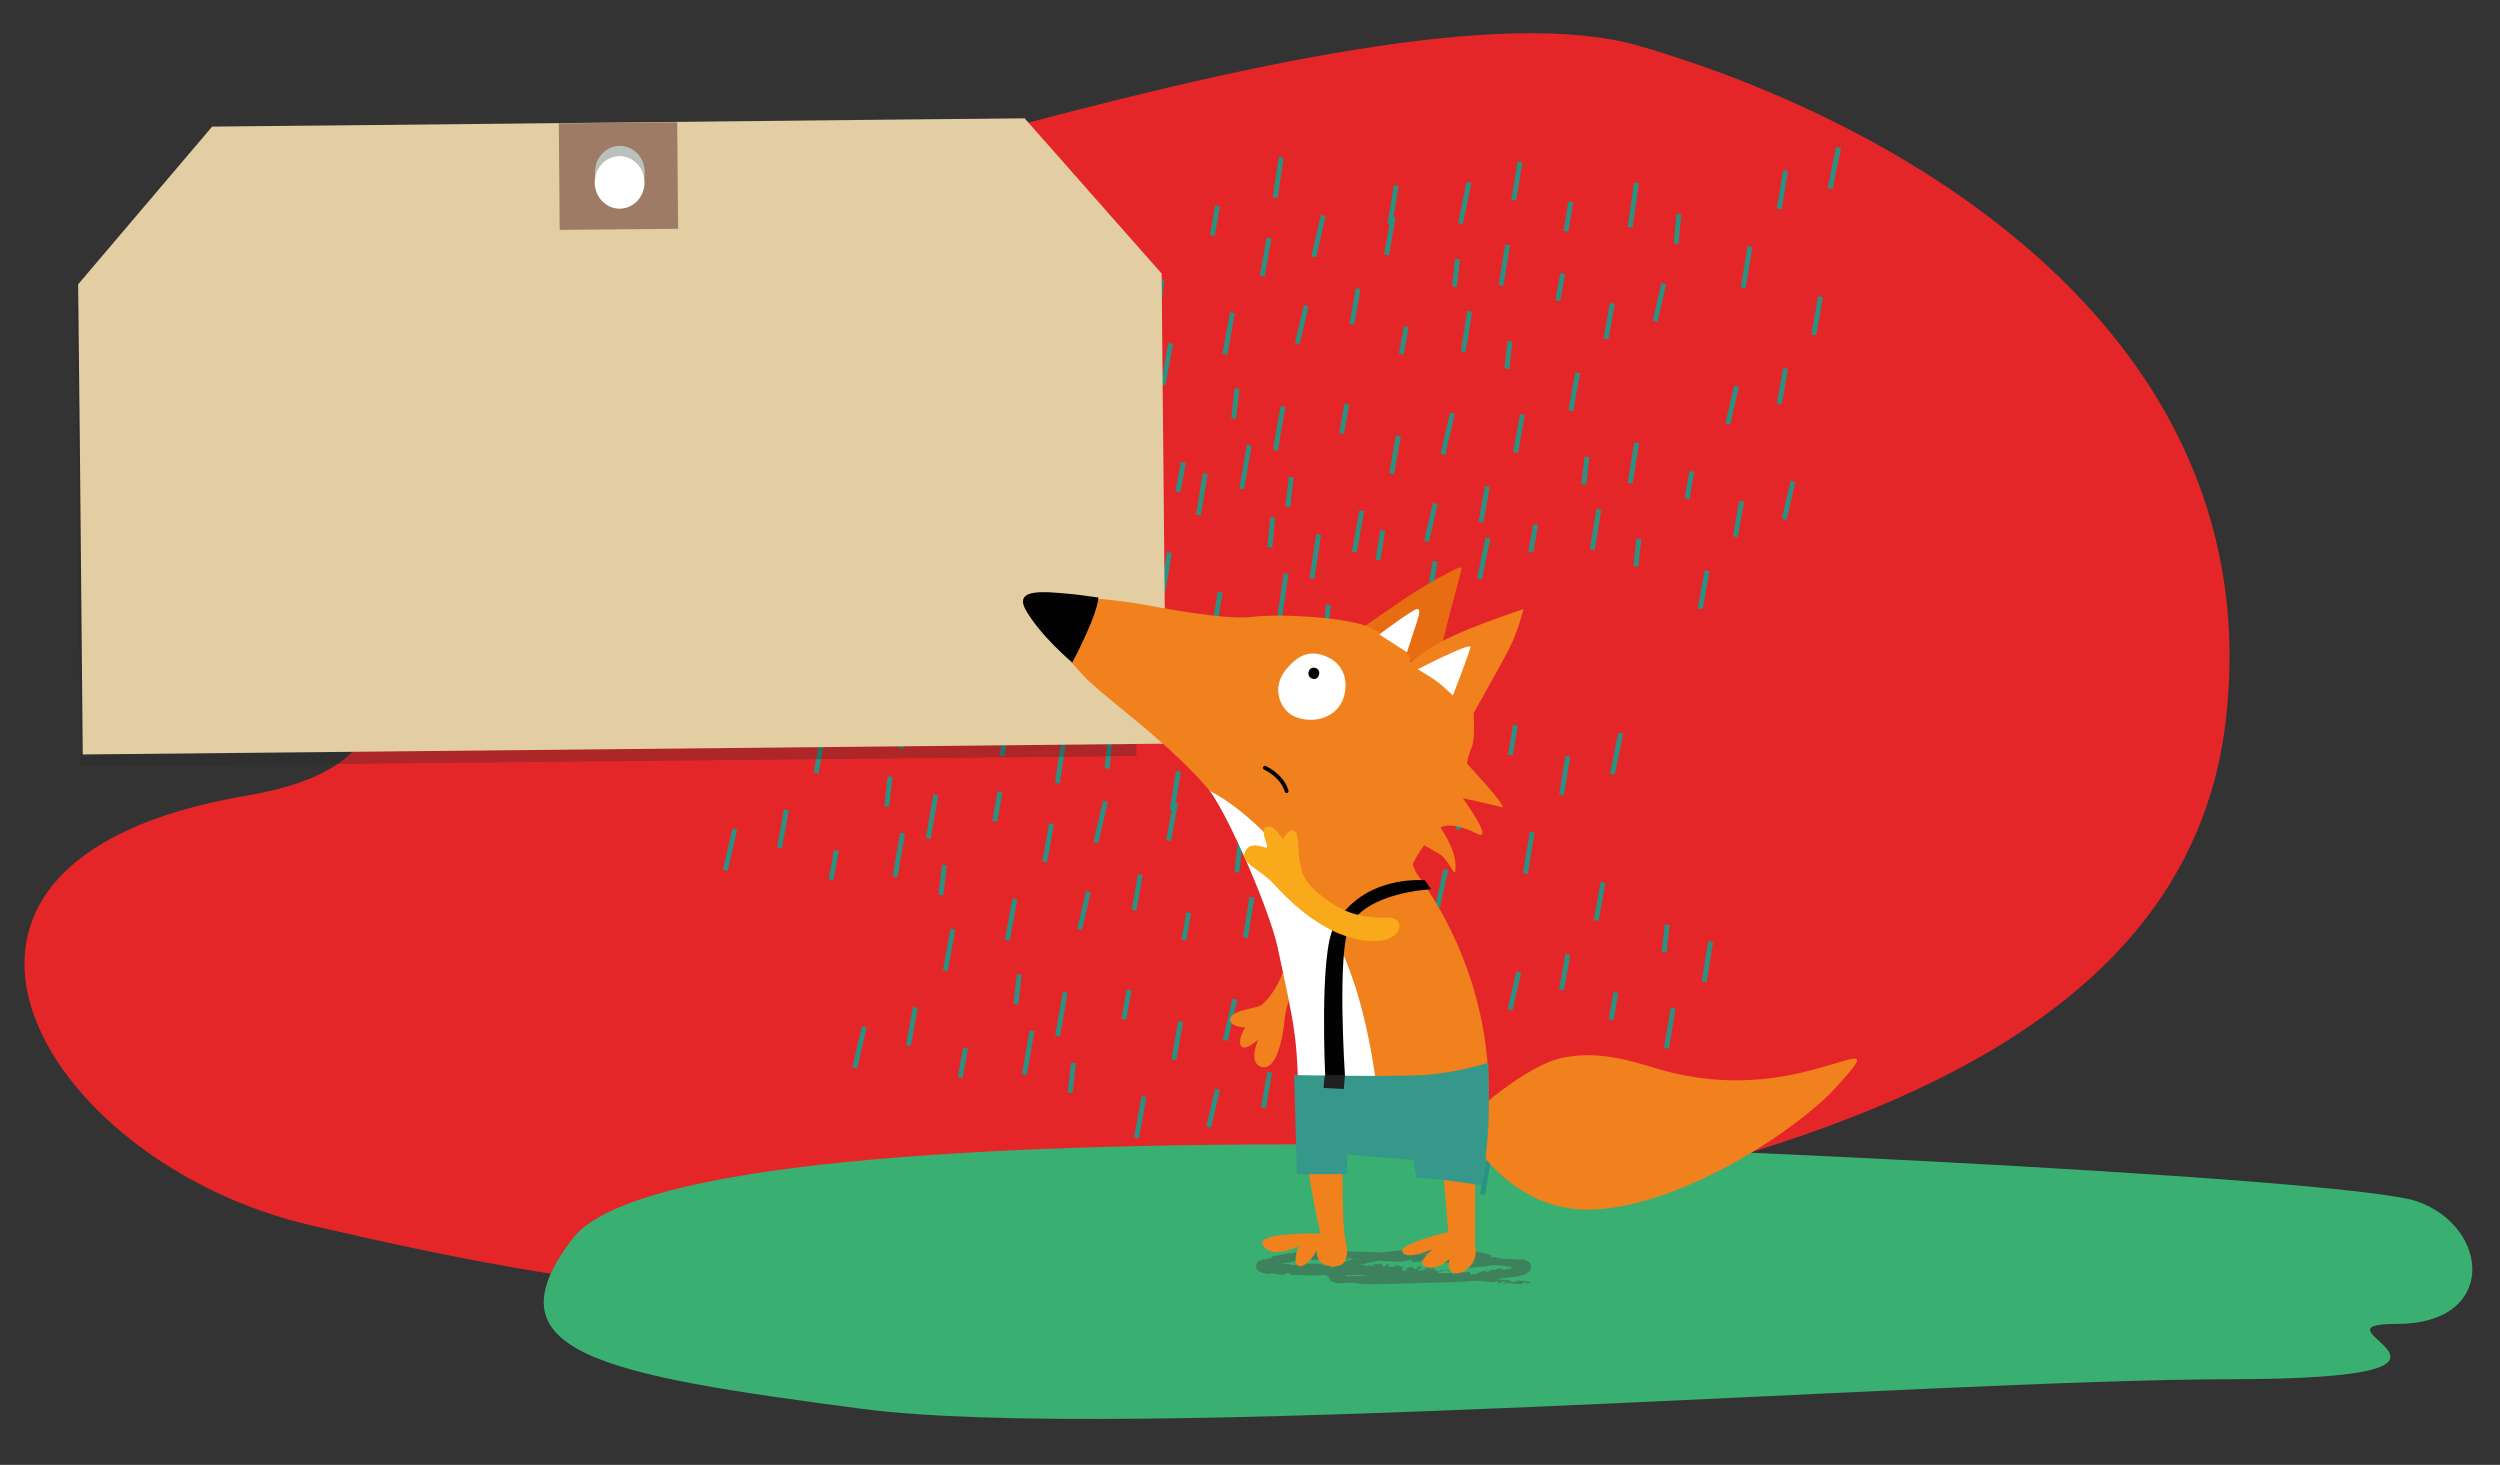 <?xml version="1.0" encoding="UTF-8" standalone="no"?>
<!-- Generator: Adobe Illustrator 26.5.0, SVG Export Plug-In . SVG Version: 6.00 Build 0)  -->

<svg
   version="1.1"
   id="Capa_1"
   x="0px"
   y="0px"
   viewBox="0 0 1024 600"
   style="enable-background:new 0 0 1024 600;"
   xml:space="preserve"
   sodipodi:docname="svgGlo2bg.svg"
   inkscape:version="1.2.1 (9c6d41e410, 2022-07-14)"
   xmlns:inkscape="http://www.inkscape.org/namespaces/inkscape"
   xmlns:sodipodi="http://sodipodi.sourceforge.net/DTD/sodipodi-0.dtd"
   xmlns="http://www.w3.org/2000/svg"
   xmlns:svg="http://www.w3.org/2000/svg"><rect x="0" y="0" width="1024" height="600" fill="#333333" stroke="none"/><defs
   id="defs391" /><sodipodi:namedview
   id="namedview389"
   pagecolor="#ffffff"
   bordercolor="#000000"
   borderopacity="0.25"
   inkscape:showpageshadow="2"
   inkscape:pageopacity="0.0"
   inkscape:pagecheckerboard="0"
   inkscape:deskcolor="#d1d1d1"
   showgrid="false"
   inkscape:zoom="1.5947266"
   inkscape:cx="511.68647"
   inkscape:cy="299.73791"
   inkscape:window-width="3840"
   inkscape:window-height="2066"
   inkscape:window-x="-11"
   inkscape:window-y="-11"
   inkscape:window-maximized="1"
   inkscape:current-layer="Capa_1" />
<style
   type="text/css"
   id="style2">
	.st0{fill:#E52629;}
	.st1{fill:#3AAF72;}
	.st2{fill:none;stroke:#2A9282;stroke-width:2;}
	.st3{fill:#282727;fill-opacity:0.3;}
	.st4{fill:#E2CEA2;}
	.st5{fill:#82594A;fill-opacity:0.7;}
	.st6{fill:#BAC1BB;}
	.st7{fill:#FFFFFF;}
	.st8{fill:#41403C;fill-opacity:0.4;}
	.st9{fill:#E86D12;}
	.st10{fill:#F0811C;}
	.st11{fill:#020203;}
	.st12{fill:#36988A;}
	.st13{fill:#202020;}
	.st14{fill:#F8AA1A;}
	.st15{fill:none;stroke:#020203;stroke-width:1.574;stroke-linecap:round;}
</style>
<g
   id="g8"
   transform="matrix(1,0,0,1.054,0,-15.923)">
	<path
   class="st0"
   d="M 911.7,295 C 929.9,146 781.9,63.3 671.2,32.9 c -110.8,-30.3 -430,89.7 -552,105.2 -122,15.4 138.6,161 -18.7,186.3 -157.4,25.4 -83.8,142.7 26.9,166.9 110.6,24.2 209.1,41.4 382.3,13.5 l 4,-0.6 C 686,476.4 893.5,443 911.7,295 Z"
   id="path4" />
	<path
   class="st1"
   d="m 234.6,496.4 c -36.1,44.5 12,52.9 118.4,66.2 106.4,13.3 437.7,-11.4 560.6,-11.5 122.9,-0.2 27.1,-21.5 68.3,-21.5 41.1,0 38.1,-37.6 8.2,-47.6 -29.9,-9.9 -370.2,-24.1 -392.5,-22.3 -22.5,1.5 -326.9,-8 -363,36.7 z"
   id="path6" />
</g>
<g
   id="g340"
   transform="matrix(1,0,0,1.054,0,-15.923)">
	<path
   class="st2"
   d="m 479,229.8 -2.6,14.9"
   id="path10" />
	<path
   class="st2"
   d="m 458.2,237.8 -3.5,16"
   id="path12" />
	<path
   class="st2"
   d="m 573.2,262.7 -2.8,16.1"
   id="path14" />
	<path
   class="st2"
   d="m 526.8,238 -2.7,17.2"
   id="path16" />
	<path
   class="st2"
   d="m 544.1,250.1 -1.2,11.6"
   id="path18" />
	<path
   class="st2"
   d="m 499.8,245.2 -2,11.5"
   id="path20" />
	<path
   class="st2"
   d="m 585.2,248.1 2.6,-14.9"
   id="path22" />
	<path
   class="st2"
   d="m 606,240.1 3.5,-16"
   id="path24" />
	<path
   class="st2"
   d="m 490.9,215.2 2.8,-16.1"
   id="path26" />
	<path
   class="st2"
   d="m 537.4,239.9 2.7,-17.2"
   id="path28" />
	<path
   class="st2"
   d="m 520.1,227.8 1.2,-11.6"
   id="path30" />
	<path
   class="st2"
   d="m 564.4,232.7 2,-11.5"
   id="path32" />
	<path
   class="st2"
   d="m 439.7,225.7 2.4,-13.8"
   id="path34" />
	<path
   class="st2"
   d="m 460.9,218.6 3.3,-14.8"
   id="path36" />
	<path
   class="st2"
   d="m 349.1,194.8 2.6,-14.9"
   id="path38" />
	<path
   class="st2"
   d="m 393.7,217.8 2.5,-15.7"
   id="path40" />
	<path
   class="st2"
   d="m 377.2,206.5 1.1,-10.7"
   id="path42" />
	<path
   class="st2"
   d="m 419.6,211.2 1.8,-10.6"
   id="path44" />
	<path
   class="st2"
   d="m 337.7,208.1 -2.4,13.8"
   id="path46" />
	<path
   class="st2"
   d="m 317.8,215.4 -3.3,14.8"
   id="path48" />
	<path
   class="st2"
   d="M 428.3,239.1 425.7,254"
   id="path50" />
	<path
   class="st2"
   d="m 381.2,228 -2.5,15.7"
   id="path52" />
	<path
   class="st2"
   d="m 400.2,227.2 -1.1,10.7"
   id="path54" />
	<path
   class="st2"
   d="M 357.8,222.5 356,233.1"
   id="path56" />
	<path
   class="st2"
   d="m 533.4,305.6 -2.6,14.9"
   id="path58" />
	<path
   class="st2"
   d="m 512.6,313.6 -3.5,16"
   id="path60" />
	<path
   class="st2"
   d="m 627.6,338.5 -2.8,16.1"
   id="path62" />
	<path
   class="st2"
   d="M 581.2,313.8 578.5,331"
   id="path64" />
	<path
   class="st2"
   d="m 598.5,325.9 -1.2,11.6"
   id="path66" />
	<path
   class="st2"
   d="m 554.2,321.1 -2,11.5"
   id="path68" />
	<path
   class="st2"
   d="M 639.6,323.9 642.2,309"
   id="path70" />
	<path
   class="st2"
   d="m 660.4,316 3.5,-16"
   id="path72" />
	<path
   class="st2"
   d="M 545.2,291.2 548,275"
   id="path74" />
	<path
   class="st2"
   d="m 591.8,315.7 2.7,-17.2"
   id="path76" />
	<path
   class="st2"
   d="M 574.5,303.6 575.7,292"
   id="path78" />
	<path
   class="st2"
   d="m 618.7,308.5 2,-11.5"
   id="path80" />
	<path
   class="st2"
   d="m 494.1,301.5 2.4,-13.8"
   id="path82" />
	<path
   class="st2"
   d="m 515.3,294.4 3.3,-14.8"
   id="path84" />
	<path
   class="st2"
   d="m 403.5,270.6 2.6,-14.9"
   id="path86" />
	<path
   class="st2"
   d="m 448.2,293.6 2.5,-15.7"
   id="path88" />
	<path
   class="st2"
   d="m 431.5,282.3 1.1,-10.7"
   id="path90" />
	<path
   class="st2"
   d="m 474,287.2 1.8,-10.6"
   id="path92" />
	<path
   class="st2"
   d="m 392.1,284 -2.4,13.8"
   id="path94" />
	<path
   class="st2"
   d="M 372.2,291.2 368.9,306"
   id="path96" />
	<path
   class="st2"
   d="m 482.7,314.9 -2.6,14.9"
   id="path98" />
	<path
   class="st2"
   d="m 435.6,303.8 -2.5,15.7"
   id="path100" />
	<path
   class="st2"
   d="m 454.6,303.1 -1.1,10.7"
   id="path102" />
	<path
   class="st2"
   d="m 412.2,298.3 -1.8,10.6"
   id="path104" />
	<path
   class="st2"
   d="m 307,287.2 -2.6,14.9"
   id="path106" />
	<path
   class="st2"
   d="m 262.4,264.1 -2.5,15.7"
   id="path108" />
	<path
   class="st2"
   d="m 279,275.4 -1.1,10.7"
   id="path110" />
	<path
   class="st2"
   d="M 318.4,273.8 320.8,260"
   id="path112" />
	<path
   class="st2"
   d="m 338.4,266.6 3.3,-14.8"
   id="path114" />
	<path
   class="st2"
   d="m 274.9,253.8 2.5,-15.7"
   id="path116" />
	<path
   class="st2"
   d="m 298.3,259.4 1.8,-10.6"
   id="path118" />
	<path
   class="st2"
   d="m 480.8,426.9 2.8,-14.8"
   id="path120" />
	<path
   class="st2"
   d="m 501.9,419.4 3.9,-16"
   id="path122" />
	<path
   class="st2"
   d="m 387.2,392.3 3.1,-16.1"
   id="path124" />
	<path
   class="st2"
   d="m 433.2,417.7 3.1,-17"
   id="path126" />
	<path
   class="st2"
   d="m 416.1,405.4 1.4,-11.6"
   id="path128" />
	<path
   class="st2"
   d="m 460.3,411.2 2.2,-11.4"
   id="path130" />
	<path
   class="st2"
   d="m 374.9,406.6 -2.8,14.8"
   id="path132" />
	<path
   class="st2"
   d="m 354,414.1 -3.9,16"
   id="path134" />
	<path
   class="st2"
   d="m 468.6,441.2 -3.1,16.1"
   id="path136" />
	<path
   class="st2"
   d="m 422.7,415.7 -3.1,17"
   id="path138" />
	<path
   class="st2"
   d="m 439.7,428.2 -1.4,11.6"
   id="path140" />
	<path
   class="st2"
   d="m 395.5,422.4 -2.2,11.4"
   id="path142" />
	<path
   class="st2"
   d="m 520.1,431.8 -2.6,13.8"
   id="path144" />
	<path
   class="st2"
   d="m 498.7,438.4 -3.6,14.7"
   id="path146" />
	<path
   class="st2"
   d="m 610,464.5 -2.8,14.8"
   id="path148" />
	<path
   class="st2"
   d="m 565.8,440.7 -2.7,15.7"
   id="path150" />
	<path
   class="st2"
   d="M 582.3,452.2 581,462.9"
   id="path152" />
	<path
   class="st2"
   d="m 539.8,446.6 -2,10.6"
   id="path154" />
	<path
   class="st2"
   d="m 621.6,451.3 2.6,-13.8"
   id="path156" />
	<path
   class="st2"
   d="m 641.7,444.5 3.6,-14.7"
   id="path158" />
	<path
   class="st2"
   d="m 531.6,418.7 2.8,-14.8"
   id="path160" />
	<path
   class="st2"
   d="m 578.5,430.5 2.7,-15.7"
   id="path162" />
	<path
   class="st2"
   d="m 559.5,431 1.3,-10.7"
   id="path164" />
	<path
   class="st2"
   d="m 601.9,436.5 2,-10.6"
   id="path166" />
	<path
   class="st2"
   d="m 427.9,350 2.8,-14.8"
   id="path168" />
	<path
   class="st2"
   d="m 448.9,342.5 3.9,-16"
   id="path170" />
	<path
   class="st2"
   d="m 334.3,315.5 3.1,-16.1"
   id="path172" />
	<path
   class="st2"
   d="m 380.2,341 3.1,-17"
   id="path174" />
	<path
   class="st2"
   d="m 363.2,328.5 1.4,-11.6"
   id="path176" />
	<path
   class="st2"
   d="m 407.4,334.3 2.2,-11.4"
   id="path178" />
	<path
   class="st2"
   d="m 322.1,329.8 -2.8,14.8"
   id="path180" />
	<path
   class="st2"
   d="m 301,337.3 -3.9,16"
   id="path182" />
	<path
   class="st2"
   d="m 415.7,364.4 -3.1,16.1"
   id="path184" />
	<path
   class="st2"
   d="m 369.7,338.9 -3.1,17"
   id="path186" />
	<path
   class="st2"
   d="m 386.8,351.3 -1.4,11.6"
   id="path188" />
	<path
   class="st2"
   d="M 342.6,345.6 340.4,357"
   id="path190" />
	<path
   class="st2"
   d="m 467.1,355 -2.6,13.8"
   id="path192" />
	<path
   class="st2"
   d="m 445.8,361.6 -3.6,14.7"
   id="path194" />
	<path
   class="st2"
   d="m 557.1,387.6 -2.8,14.8"
   id="path196" />
	<path
   class="st2"
   d="m 512.8,363.8 -2.7,15.7"
   id="path198" />
	<path
   class="st2"
   d="M 529.3,375.3 528,386"
   id="path200" />
	<path
   class="st2"
   d="m 486.9,369.8 -2,10.6"
   id="path202" />
	<path
   class="st2"
   d="m 568.7,374.5 2.6,-13.8"
   id="path204" />
	<path
   class="st2"
   d="M 588.7,367.7 592.3,353"
   id="path206" />
	<path
   class="st2"
   d="M 478.7,341.8 481.5,327"
   id="path208" />
	<path
   class="st2"
   d="M 525.6,353.7 528.3,338"
   id="path210" />
	<path
   class="st2"
   d="m 506.6,354.1 1.3,-10.7"
   id="path212" />
	<path
   class="st2"
   d="m 548.9,359.7 2,-10.6"
   id="path214" />
	<path
   class="st2"
   d="M 653.8,372.8 656.6,358"
   id="path216" />
	<path
   class="st2"
   d="M 698,396.7 700.7,381"
   id="path218" />
	<path
   class="st2"
   d="m 681.6,385.2 1.3,-10.7"
   id="path220" />
	<path
   class="st2"
   d="m 642.2,386 -2.6,13.8"
   id="path222" />
	<path
   class="st2"
   d="m 622.1,392.8 -3.6,14.7"
   id="path224" />
	<path
   class="st2"
   d="m 685.3,406.8 -2.7,15.7"
   id="path226" />
	<path
   class="st2"
   d="m 661.9,400.8 -2,10.6"
   id="path228" />
	<path
   class="st2"
   d="M 622.6,78 620,92.9"
   id="path230" />
	<path
   class="st2"
   d="m 601.7,86 -3.5,16"
   id="path232" />
	<path
   class="st2"
   d="M 716.8,110.9 714,127"
   id="path234" />
	<path
   class="st2"
   d="m 670.3,86.2 -2.6,17.2"
   id="path236" />
	<path
   class="st2"
   d="m 687.7,98.3 -1.2,11.6"
   id="path238" />
	<path
   class="st2"
   d="m 643.4,93.5 -2,11.5"
   id="path240" />
	<path
   class="st2"
   d="m 728.8,96.3 2.6,-14.9"
   id="path242" />
	<path
   class="st2"
   d="m 749.6,88.4 3.5,-16"
   id="path244" />
	<path
   class="st2"
   d="m 571.9,87.2 -2.6,14.9"
   id="path246" />
	<path
   class="st2"
   d="m 524.8,76.2 -2.5,15.7"
   id="path248" />
	<path
   class="st2"
   d="m 570,199.2 2.8,-14.8"
   id="path250" />
	<path
   class="st2"
   d="m 591,191.7 3.9,-16"
   id="path252" />
	<path
   class="st2"
   d="m 476.4,164.7 3.1,-16.1"
   id="path254" />
	<path
   class="st2"
   d="m 522.4,190.1 3.1,-17"
   id="path256" />
	<path
   class="st2"
   d="m 505.3,177.7 1.4,-11.6"
   id="path258" />
	<path
   class="st2"
   d="m 549.5,183.5 2.2,-11.4"
   id="path260" />
	<path
   class="st2"
   d="m 464.1,178.9 -2.8,14.8"
   id="path262" />
	<path
   class="st2"
   d="m 443.2,186.6 -3.9,16"
   id="path264" />
	<path
   class="st2"
   d="m 557.8,213.6 -3.1,16.1"
   id="path266" />
	<path
   class="st2"
   d="m 511.7,188.1 -3.1,17"
   id="path268" />
	<path
   class="st2"
   d="m 528.9,200.5 -1.4,11.6"
   id="path270" />
	<path
   class="st2"
   d="m 484.7,194.8 -2.2,11.4"
   id="path272" />
	<path
   class="st2"
   d="M 609.2,204.2 606.6,218"
   id="path274" />
	<path
   class="st2"
   d="m 587.9,210.8 -3.6,14.7"
   id="path276" />
	<path
   class="st2"
   d="m 699.2,236.9 -2.8,14.8"
   id="path278" />
	<path
   class="st2"
   d="m 654.9,213 -2.7,15.7"
   id="path280" />
	<path
   class="st2"
   d="M 671.3,224.5 670,235.2"
   id="path282" />
	<path
   class="st2"
   d="m 629,219 -2,10.6"
   id="path284" />
	<path
   class="st2"
   d="m 710.8,223.7 2.6,-13.8"
   id="path286" />
	<path
   class="st2"
   d="m 730.8,216.9 3.6,-14.7"
   id="path288" />
	<path
   class="st2"
   d="m 620.8,191 2.8,-14.8"
   id="path290" />
	<path
   class="st2"
   d="m 667.7,202.9 2.7,-15.7"
   id="path292" />
	<path
   class="st2"
   d="M 648.7,203.4 650,192.7"
   id="path294" />
	<path
   class="st2"
   d="m 691,208.9 2,-10.6"
   id="path296" />
	<path
   class="st2"
   d="m 517,122.4 2.8,-14.8"
   id="path298" />
	<path
   class="st2"
   d="m 538.1,114.9 3.9,-16"
   id="path300" />
	<path
   class="st2"
   d="m 423.5,87.8 3.1,-16.1"
   id="path302" />
	<path
   class="st2"
   d="m 496.6,106.6 2.1,-11.5"
   id="path304" />
	<path
   class="st2"
   d="m 504.8,136.7 -3.1,16.1"
   id="path306" />
	<path
   class="st2"
   d="m 475.9,123.7 -1.4,11.6"
   id="path308" />
	<path
   class="st2"
   d="m 556.3,127.3 -2.6,13.8"
   id="path310" />
	<path
   class="st2"
   d="m 535,133.9 -3.6,14.7"
   id="path312" />
	<path
   class="st2"
   d="m 646.2,160 -2.8,14.8"
   id="path314" />
	<path
   class="st2"
   d="m 602,136.1 -2.7,15.7"
   id="path316" />
	<path
   class="st2"
   d="m 618.5,147.7 -1.3,10.7"
   id="path318" />
	<path
   class="st2"
   d="m 576,142.1 -2,10.6"
   id="path320" />
	<path
   class="st2"
   d="M 657.8,146.8 660.4,133"
   id="path322" />
	<path
   class="st2"
   d="m 677.9,140 3.6,-14.7"
   id="path324" />
	<path
   class="st2"
   d="m 567.9,114.2 2.8,-14.8"
   id="path326" />
	<path
   class="st2"
   d="m 614.8,126 2.7,-15.7"
   id="path328" />
	<path
   class="st2"
   d="M 595.7,126.5 597,115.8"
   id="path330" />
	<path
   class="st2"
   d="m 638.1,132 2,-10.6"
   id="path332" />
	<path
   class="st2"
   d="m 742.9,145.2 2.8,-14.8"
   id="path334" />
	<path
   class="st2"
   d="m 731.4,158.3 -2.6,13.8"
   id="path336" />
	<path
   class="st2"
   d="m 711.3,165.2 -3.6,14.7"
   id="path338" />
</g>
<g
   id="g352"
   transform="matrix(1,0,0,1.054,0,-15.923)">
	<path
   class="st3"
   d="M 31.1,134.3 84.6,74.2 138.7,73.7 246.8,72.6 354.9,71.5 409,71 l 54.7,59.1 0.6,59.6 1.2,119.2 L 33,313 31.6,194 Z"
   id="path342" />
	<path
   class="st4"
   d="m 32,125.6 54.9,-61.3 55.5,-0.5 110.9,-1.1 110.9,-1.1 55.5,-0.5 56.1,60.3 0.6,60.9 1.2,121.8 -443.7,4.2 -1.2,-121.8 z"
   id="path344" />
	
		<rect
   x="229.1"
   y="62.7"
   transform="matrix(1,-0.009,0.009,1,-0.78,2.411)"
   class="st5"
   width="48.5"
   height="41.4"
   id="rect346" />
	<circle
   class="st6"
   cx="253.9"
   cy="82"
   r="10.2"
   id="circle348" />
	<circle
   class="st7"
   cx="253.8"
   cy="86"
   r="10.2"
   id="circle350" />
</g>
<g
   id="g386"
   transform="matrix(1,0,0,1.054,0,-15.923)">
	<path
   class="st8"
   d="m 601.1,506.9 c 2.1,-0.9 4.8,-0.8 7.4,-1.2 0.6,-0.2 1.4,-0.2 1.8,-0.8 l -1.9,-0.5 c -1.3,-0.4 -2.6,-0.4 -3.9,-0.5 -0.6,0 0.2,-0.6 -1.1,-0.6 -4.8,0.2 -12.3,-0.5 -18.2,-0.9 l 0.4,-0.2 c -1.2,-0.1 -2.5,0.5 -3.6,0.5 0,-0.1 0.4,-0.2 0.1,-0.4 -0.2,0.4 -2.1,0.2 -2.6,0.6 -0.5,-0.1 -0.5,-0.4 -1.1,-0.5 l -0.6,0.5 c -1.8,1.1 -4.6,0.4 -7.1,1.1 0.1,-0.1 0.4,-0.2 0.1,-0.2 -4,1.1 -9,1.6 -13.5,2.9 0.1,-0.1 0.2,-0.5 0,-0.6 -0.1,0.5 -1.5,0.8 -2.6,1.3 -0.7,-0.2 -1.9,0.9 -3.3,1.2 l 0.1,-0.1 c -0.8,0.7 -1.5,0.4 -2.1,1.2 h -0.7 c 0.1,0.6 -2.2,0.8 -1.5,0.5 V 510 c 0.6,0 1.1,0.4 1.9,0.4 l 0.1,0.1 c 1.8,0 2.8,0.4 2.8,-0.1 0.6,0.4 -1.8,0.1 -0.8,0.7 6,-0.2 12,-0.4 18,-0.5 0.7,0.1 1.1,0.2 1.3,0.4 0.6,-0.1 2.2,-0.1 2.8,-0.4 -0.2,0 0.4,0.2 0.7,0.2 1.1,0.1 1.2,-0.6 2.4,-0.4 -0.5,0.1 -0.6,0.2 -0.5,0.5 1.1,-0.4 2.4,-0.4 3.5,-0.5 -0.2,0.1 -0.5,0.1 -0.5,0.2 1.3,-0.5 2.4,0 3.5,-0.2 l -0.5,0.2 c 1.9,0.2 0.6,-0.6 2.1,-0.5 -0.4,0.1 -0.2,0.2 -0.4,0.4 1.5,-0.5 3.9,-0.5 5.4,-0.6 -0.1,0 -0.1,0.1 -0.1,0.1 1.6,-0.1 3.3,0 5.1,-0.2 0.7,0.1 -0.2,0.6 1.5,0.5 -0.1,-0.5 2.9,-0.4 1.9,-0.8 1.5,0 3.8,0.1 4.8,-0.1 -0.7,0.2 0.7,0.6 -0.5,0.7 l 0.9,0.2 c -0.1,0.2 -0.9,0 -0.7,0.2 0.6,0 2.4,-0.4 2.9,-0.4 1.2,-0.4 2.1,-1.1 4,-1.2 -0.8,0.2 0.5,0.6 0,0.7 l 2.5,-1.2 c 0.6,-0.1 0.1,0.4 1.1,0.2 0,-0.1 0.4,-0.2 0.6,-0.4 0.2,0 2.5,-0.4 2.8,0.1 0.2,0.1 -0.9,0.2 -0.2,0.4 1.2,-0.1 1.2,-0.2 2.2,-0.5 v 0.1 c 0.7,0 2.1,-0.5 1.3,-0.7 -0.5,0 0.2,0.2 -0.6,0.2 0.5,-0.4 1.8,-0.6 2.8,-0.8 -0.4,0.1 -0.2,0.2 -0.5,0.5 0.7,-0.4 1.4,-0.6 2.1,-0.8 0.2,0.2 0.8,-1.2 0,0.6 0.9,1.8 0.1,0.5 -0.1,0.8 -0.1,0.2 0.7,-0.2 0.6,-0.1 -1.2,-0.7 -4.2,-0.2 -5.8,-0.9 0.2,0 0.1,0.4 0.1,0.4 -1.1,-0.2 -0.9,-0.5 -1.6,-0.5 0,-0.2 -0.8,0 -1.5,0 -0.4,0.1 -0.1,-0.1 0.5,-0.1 -0.9,0 -4.8,0 -7.1,-0.5 0,0.1 -1.4,0.4 -1.9,0.4 l 0.2,-0.4 c -0.5,-0.2 -1.8,-0.1 -1.8,-0.4 -1.2,0.4 4.2,-0.1 2.7,0.1 -0.4,-0.2 -2.1,0.4 -1.8,0 -1.1,0 -2.1,0.2 -3.1,-0.1 0.2,0.1 0.8,-0.4 0,-0.5 -1.5,0 -0.5,0.1 -1.6,0.2 l -0.7,0.1 c -0.1,0.4 -1.3,-0.1 -0.8,0.2 -0.1,-0.2 -2.1,0.1 -2,-0.5 l 0.2,-0.4 c -0.6,0 -1.1,0.4 -1.5,0.6 -0.1,0 -0.2,-0.1 -0.2,-0.2 -0.1,0.6 -1.5,-0.1 -2.4,0.4 -1.3,-0.2 -3.4,-0.1 -4,-0.5 -1.1,0.1 -2,0.4 -3.2,0.2 0.2,0 0.6,-0.1 0.6,-0.2 -0.7,-0.2 -0.9,0 -1.6,0.1 0.1,-0.1 -1.5,-0.4 -2.4,-0.6 -1.1,0.1 -0.7,0.5 -0.8,0.7 -0.9,-0.6 -2.9,0.4 -4.1,-0.2 0.4,-0.1 1.5,-0.2 0.7,-0.5 -0.9,-0.6 -1.9,0.5 -3.4,0.1 l 0.4,0.5 c -0.7,-0.4 -2.2,0.2 -2.1,-0.2 -0.5,0.1 -1.8,-0.2 -1.6,0.2 -2.5,-0.5 -6.1,0 -7.5,-0.9 -0.4,0.1 -1.3,0 -1.1,0.2 0.6,0.4 0.8,-0.1 1.1,0 -0.4,0 -0.4,0.1 -0.5,0.2 -0.8,-0.1 -1.4,-0.2 -0.6,-0.6 -1.8,-0.4 -1.8,0.8 -4,0.5 0.1,-0.2 0,-0.2 -0.7,-0.2 l -1.2,0.4 c -1.4,-0.1 -0.8,-0.5 -0.8,-0.8 -0.7,0 -1.6,0 -2,0.2 l -0.9,-0.5 c 0.7,0.4 -0.6,0.2 -0.9,0.2 l 0.4,-0.1 c -0.1,-0.1 -1.1,-0.1 -1.4,0 0.1,0.2 0.9,0.4 1.5,0.4 -0.4,0.1 -0.9,0.1 -1.5,0.2 0.2,-0.4 -1.2,-0.2 -1.8,-0.4 -0.7,-0.1 -0.8,0.4 -0.9,0.2 0,-0.2 -1.2,0 -0.6,-0.2 0.2,0 0.6,0.2 0.9,0 -0.5,-0.1 -0.4,-0.5 -1.3,-0.2 -0.7,0.1 0.1,0.7 -1.2,0.5 0.4,-0.1 0.5,-0.2 0.7,-0.4 l -1.3,-0.2 v 0.4 c -0.1,-0.1 0,-0.1 -0.1,-0.1 -0.4,0.4 -1.9,0.1 -2.2,0.5 -0.6,0 -1.3,-0.2 -1.9,-0.2 h 0.1 c -0.7,-0.1 -1.8,0 -2.4,0.2 v -0.1 c -0.4,0 -1.3,0 -1.9,0.2 -1.1,-0.2 -0.4,-1.2 -1.5,-0.7 -1.1,0 -1.5,0.6 -1.2,0.8 -1.9,-0.1 -3.9,0.6 -5.6,0.2 -0.2,0.1 -0.1,0.2 -0.6,0.4 -2.7,0.1 -5.5,1.2 -7.8,1.1 0.7,-0.2 0,-0.4 -0.1,-0.5 -0.6,0.5 -0.8,-0.1 -0.9,0.5 0.1,0.2 0.1,0.4 0.8,0.4 -0.7,0.2 -1.8,0.6 -2.5,0.8 -0.4,0 -0.8,0.4 -0.4,0 0.2,-0.4 0.2,-0.2 0.4,-1.2 -0.1,-0.9 -0.7,-1.3 -0.6,-1.2 -0.2,-0.1 -0.4,-0.1 -0.2,-0.1 -0.1,-0.1 0,-0.2 0.2,-0.2 -0.4,0.4 0.7,0.7 1.6,0.6 l 0.1,-0.2 0.6,0.4 c 0.4,0 0.5,-0.6 1.3,-0.2 0,0.1 0.1,0.2 0.2,0.4 0.9,-0.1 2.2,-0.5 3.3,-0.2 l 0.8,0.5 c 0.5,0 1.2,-0.2 0.5,-0.4 1.8,0.4 2.8,0.4 3.4,0.7 3.1,-0.7 7.4,-0.7 10.9,-0.6 l -0.1,0.2 c 0.9,0.2 0.5,-0.4 1.2,-0.2 -0.4,0.2 0.7,0.5 0,0.7 1.3,0.2 1.8,-0.4 2.6,-0.5 0.1,-0.2 -0.7,0.1 -0.6,-0.2 0.1,-0.1 1.9,0.2 2.1,-0.1 0.4,0.1 0.1,0.5 -0.1,0.6 l 0.8,-0.2 c 1.1,0.5 -2.4,0.8 -1.3,1.4 h 0.7 c 0.7,0.5 -2,0.5 -0.1,0.6 0.8,-0.2 1.5,-0.8 0.8,-0.9 1.8,-0.1 0.8,-0.9 2.7,-0.9 0.5,0.2 -1.5,0 -1.2,0.4 0.8,0.4 1.8,-0.1 2.6,0 -0.8,-0.1 -0.1,-0.6 0.5,-0.6 0.9,0.2 -0.6,0.4 0.7,0.5 0.2,-0.2 1.4,-0.4 0.4,-0.6 0.5,-0.5 1.4,0.2 2.1,-0.2 0.5,0.4 -1.4,0.8 0.1,1.1 -0.2,-0.4 1.9,-0.5 1.1,-1.1 0.6,0.1 0.6,0.4 0.2,0.6 0.8,0.2 2,-0.6 2.2,0.1 l 0.4,-0.4 c 0.2,0.1 0.6,0.2 1.1,0.5 0.7,0 2.4,-0.4 2.2,0.1 0.2,0 1.9,0.1 1.3,-0.4 -1.1,-0.4 -1.2,0.2 -1.8,-0.4 0.7,0.5 1.5,0 2.1,-0.1 -0.1,0.1 0,0.1 0,0.2 0.4,-0.1 1.2,0 1.4,-0.2 -0.2,0.1 -0.1,0.2 0.1,0.4 l 0.4,-0.4 c 1.4,-0.1 0.4,0.6 1.8,0.6 l -1.1,0.2 c 0.2,0 0.7,0.4 1.4,0.2 0.2,-0.2 0.8,-0.6 1.1,-0.8 0.8,-0.1 0.4,0.4 1.2,0.1 l -1.1,0.4 c -0.1,0.1 0.7,0.6 1.8,0.6 0.7,-0.1 1.8,-0.5 0.7,-0.7 0.5,0 1.3,0.2 0.8,0.5 1.2,0 -0.1,-0.4 0.9,-0.5 0.4,0.2 1.6,0.6 2.5,0.9 l -1.1,0.5 h 0.7 c -0.9,0.4 0.5,0.4 -0.1,0.7 0.5,0.1 1.1,0 1.5,-0.1 -1.4,-0.8 1.6,-0.8 1.3,-1.5 2,0 1.2,1.6 3.2,0.7 -0.4,-0.2 0.7,-0.6 -0.6,-0.5 1.2,0.1 0.8,-0.6 2.2,-0.2 -1.1,0.2 1.1,0.7 -0.5,0.9 0.1,-0.2 -0.8,-0.2 -1.1,-0.1 0.5,0.2 -0.1,0.6 1.1,0.7 0.7,0 1.8,0 1.6,-0.2 0,-0.4 -1.2,0 -0.7,-0.4 1.5,0 1.8,0.6 2.4,0 -0.9,0 -1.2,-0.4 -1.2,-0.6 l 1.2,-0.1 -0.2,0.2 c 1.8,0.2 0.6,-0.4 2.2,-0.2 l 0.8,0.5 c -0.5,0.4 -2.5,-0.4 -2.2,0.4 1.2,0.1 1.5,-0.2 2.6,0 l -0.8,0.1 c 0.4,0 0.7,0.9 2.4,0.6 0.8,-0.1 0.2,-0.2 0.2,-0.5 1.8,0 2.4,-0.1 3.5,-0.1 -0.2,0.5 2,0.2 0.7,0.6 -0.6,-0.4 -3.2,-0.5 -3.9,0 0.6,0.6 -1.4,-0.1 -1.9,0.4 1.4,0.1 1.3,0.7 1.5,1.1 0.4,0 0.8,-0.1 1.1,-0.1 0.2,-0.4 -0.4,-0.4 -0.4,-0.7 1.6,0.2 3.2,0.1 4.1,-0.1 0.5,0.2 0.4,0.6 -0.4,0.6 1.9,0 4,0.2 5.8,0.5 -1.2,-0.6 2,0 1.3,-0.5 -0.9,-0.2 -1.8,-0.6 -1.2,-0.8 0.6,0.1 0,0.2 0.2,0.4 0.8,-0.2 1.2,0.6 2,0.1 -1.8,0.1 -0.4,0.7 -0.7,1.1 1.3,-0.1 -0.1,0.4 1.2,0.4 1.3,-0.1 2.8,-0.2 4.2,-0.2 1.8,0.5 4.5,0.2 6,0.4 0.8,0.2 0.2,0.7 1.1,0.8 1.1,0 -0.7,-0.6 0.8,-0.2 l -0.1,0.1 c 0.5,-0.1 2.8,0.5 3.3,-0.2 l -0.5,0.5 c 0.2,0.1 0.6,0 0.8,-0.1 0,0.1 0.4,0.4 -0.1,0.5 0.9,0.5 2,0 3.1,0.1 l -0.7,-0.4 c 1.8,-0.1 2.9,0.2 4.7,0.1 l -0.1,0.4 1.1,-0.1 c -0.2,0.2 0.7,0.5 1.2,0.2 l -2.7,0.7 c -0.7,-0.2 0.8,-0.4 0.4,-0.7 -0.4,-0.2 -2,-0.2 -2.2,0 0.6,0.1 0.6,0 1.2,-0.1 0.2,0.5 -0.7,0.4 -1.2,0.7 0.4,0 0.8,0.1 0.8,0 -0.6,0.2 -1.3,0.2 -2.4,0.1 0.7,-0.1 -0.4,-0.2 -0.1,-0.4 -0.1,0.4 -1.1,0.5 -2.4,0.2 -0.9,-0.5 -2.5,0.1 -3.9,0 0.6,-0.4 1.4,-0.6 2.4,-0.7 -0.9,-0.2 -1.1,0 -2,-0.2 -0.5,0.2 -0.8,0.7 -2,0.8 V 513 c -1.2,0.1 -1.2,0.5 -2.6,0.4 -2.5,-0.2 -4.9,-0.5 -6.7,-0.6 v -0.2 c -1.1,0.6 -3.4,0 -4.8,0.2 -2.4,-0.5 -5.2,-0.1 -6.3,-0.6 -4.2,0 -7.9,-0.1 -12.1,-0.5 l 0.7,-0.4 c -0.8,0.2 -0.5,-0.2 -1.3,-0.2 0.8,0.4 -1.1,0.4 -1.6,0.6 -1.9,-0.5 -4.3,-0.2 -6.1,-0.1 v -0.2 c -1.8,0.5 -3.8,-0.2 -5.9,-0.4 -0.2,-0.1 -0.6,-0.5 -1.3,-0.5 -1.2,0.4 -1.8,0.4 -3.5,0.5 -1.2,-0.1 -3.2,-0.2 -4.5,-0.5 -4.7,0.5 -9.4,0 -14.3,0.4 l -0.4,-0.4 c -4.7,0.6 -10.6,-0.1 -14.6,0.1 l 0.4,-0.6 c -1.3,-0.2 -2.9,0 -2.6,0.5 -1.3,-0.2 -3.2,0.1 -4,-0.4 -1.3,-0.2 -1.6,0.1 -2.8,0.1 -1.5,-0.5 -1.9,0 -4.2,-1.4 -1.6,-1.9 0.4,-3.8 0.6,-3.6 0.4,-0.2 0.8,-0.5 1.1,-0.5 0.6,-0.2 1.1,-0.4 1.8,-0.6 l -0.6,0.1 c -0.2,0.2 -0.2,0.5 0.5,0.4 0.8,-0.5 3.4,-0.7 2.4,-1.2 2.7,-0.2 6.1,-1.5 8.8,-1.2 -0.2,-0.1 0.4,-0.2 0.7,-0.5 2.4,-0.2 4.8,0 6.7,-0.4 0.4,0.1 -0.6,0.4 0.4,0.4 0.6,-0.1 0,-0.2 0.7,-0.4 3.8,-0.5 7.6,0.2 11,0.2 6,-0.2 12.3,0.2 18.1,0.4 l -0.1,0.1 c 1.9,-0.5 4.5,0.7 6,0 0.5,0.1 1.8,0.1 1.4,0.4 1.5,-0.4 4.2,0.5 6.5,0 -0.2,0 -0.4,0 -0.6,0.1 2.2,0.4 4.2,0 6.6,0.2 -0.2,0 -0.7,0.1 -0.7,0.2 0.9,0.2 2.2,-0.6 2.7,0.1 0.5,0 0.4,-0.4 0,-0.4 5.2,0.4 10.7,0 16.1,0.1 3.9,0.6 0.1,1.2 3.3,0.8 0.2,0.1 0.2,-0.2 0.2,-0.1 1.2,-0.1 1.8,0.8 2.6,0.6 -0.4,-0.5 0.6,-0.2 0.6,-0.5 2.4,0.5 2.8,0.9 4.7,0.8 l -0.1,0.2 c 2.2,-0.5 4.7,0.4 6.7,0 0.5,0.1 0.5,0 1.4,0.2 0.2,0.1 0.5,0.1 0.9,0.4 -0.1,0.2 2.1,0.2 1.4,3.5 -2.9,2.9 -2.7,1.5 -3.8,2.2 -1.6,0.4 -3.1,0.6 -4.6,0.7 -2.9,0.4 -6,0.7 -8.9,0.9 -5.9,0.5 -11.8,0.9 -17.6,1.1 -11.5,0 -22.9,0.9 -34.8,0.6 -2.8,-0.6 -2.9,-0.6 -6.1,-0.4 0.1,-0.1 0.4,-0.1 0.1,-0.2 -0.1,0.5 -2.2,-0.1 -2.6,0.4 -0.6,-0.1 -1.2,-0.1 -2,-0.4 -0.2,-0.1 -0.4,0 -0.9,-0.4 -0.2,-0.1 -0.4,-0.1 -0.8,-0.5 -0.8,-0.6 -1.2,-2.4 -0.8,-2.8 0.7,-1.9 1.5,-1.9 1.5,-2 0.4,-0.2 0.6,-0.2 0.7,-0.4 0.4,-0.1 2,-0.9 2.9,-1.3 2.1,-0.8 4.2,-1.5 6.5,-2.1 -0.7,0.2 -0.9,0.7 -0.1,0.5 l 0.8,-0.5 0.2,0.1 c 0.6,-0.2 1.2,-0.6 0.5,-0.6 11.3,-2.8 22.6,-2.8 33.7,-3.1 2.7,0.2 6.5,0.1 9.4,0.2 2.1,0.4 4.2,0.7 6.3,1.2 1.1,0.2 2.1,0.5 3.1,0.8 l 0.8,0.2 0.4,0.1 v 0 0 c 0.1,1.6 -0.4,-3.6 0.4,3.6 v 0 0 h -0.1 l -0.2,0.1 c -0.6,0.2 -1.2,0.5 -1.8,0.6 -5.1,0.2 -7.3,0.9 -13.3,1.2 0.3,0.4 2,-0.8 5.3,-1.5 z"
   id="path354" />
	<path
   class="st9"
   d="m 555.9,260.5 c 0,0 12.2,-8.1 18.7,-12.3 6.5,-4.2 23.5,-13.6 23.9,-12.5 0.4,1.2 -3.5,12.6 -6.6,25.2 -2.5,10.2 -8.1,13.8 -8.1,13.8 z"
   id="path356" />
	<path
   class="st10"
   d="m 741.5,431.1 c -27.5,6.9 -49.1,3.2 -63.1,-0.8 -10.3,-2.9 -24.6,-7.3 -39.4,-3.9 -12.3,2.8 -29.5,16.6 -29.5,16.6 0,0 4.5,-43.8 -28.6,-87.6 -1.9,-2.5 -2.8,-5.5 -3.1,-8.7 0,0 -62.3,13.8 -62.1,14.2 20.1,34 16.3,72.4 17.9,91.2 1.6,18.9 7.2,42.4 7.2,42.4 0,0 -27.4,-0.8 -23.4,4.7 4,5.5 14.6,0.1 14.6,0.1 0,0 -3.1,7.1 0.1,7.8 3.2,0.8 7.3,-6.1 7.3,-6.1 0,0 -0.9,5.4 5.5,6.2 6.3,0.7 7.9,-3.3 6.2,-10.3 -1.6,-7.1 -1.3,-33.4 -0.7,-33.7 0.7,-0.6 40.1,0 40.1,0 l 2.7,30.7 c 0,0 -21.2,4.7 -18.7,7.9 2.4,3.2 12.6,-1.4 12.6,-1.4 0,0 -7.8,5.6 -2.9,7.1 4.8,1.4 9.5,-3.2 9.5,-3.2 -2.6,10.6 13,4.7 10.5,-4.8 V 460 c 0,0 15.9,25 45.6,25.2 36.9,0.1 85.7,-30.6 101.7,-47 16.1,-16.7 9.9,-12 -10,-7.1 z"
   id="path358" />
	<path
   class="st10"
   d="m 583.3,343.6 c 0,0 2.9,1.4 6,3.2 5.1,2.9 6.9,11.6 6.9,4.8 0,-6.7 -6.2,-14.9 -6.2,-14.9 0,0 3.9,-2.9 15,2.4 7.3,3.4 -5.8,-13.8 -5.8,-13.8 0,0 9.6,1.9 15.9,3.5 3.2,0.8 -14.2,-16.9 -14.2,-16.9 0,0 -0.2,-1.3 2.1,-6.9 1.2,-2.8 0.6,-12.8 0.6,-12.8 0,0 10.7,-17.9 14.5,-24.9 3.8,-7 5.9,-15.5 5.9,-15.5 0,0 -20.6,6.5 -31.3,11.5 -7.8,3.6 -14.9,9.2 -14.9,9.2 0,0 1.3,-5.3 -16.8,-13.6 -7.5,-3.5 -34.9,-5.6 -48.8,-4 -10.8,1.2 -38.9,-4 -44.1,-4.9 -8.8,-1.5 -37.6,-5.2 -40,0.7 -2.2,5.9 2.5,13.5 15.4,26.7 12.7,12.9 59.8,41.1 66.2,69.7 l 19.7,17.9 46.9,-8.1 c 2,-7.2 7,-13.3 7,-13.3 z"
   id="path360" />
	<path
   class="st10"
   d="m 532.2,373.9 c 0,0 -3.8,11.2 -6.5,18.5 -2.7,7.3 -7.2,12.1 -9.2,13.4 -2,1.3 -13.4,1.9 -12.6,5.9 0.6,2.6 6.1,2.7 6.1,2.7 0,0 -2.5,3.6 -2,6.3 0.7,4.1 7.4,-1.6 7.4,-1.6 0,0 -4.7,9.5 1.8,10.7 4,0.7 7.6,-5.5 9,-18.8 1.4,-12.8 14.9,-31.7 14.9,-31.7"
   id="path362" />
	<path
   class="st7"
   d="m 523.3,383.2 c 7.1,31.8 8.8,36 8.3,68.6 9,0.2 24,-0.7 32.6,0 0.7,-5.5 0.2,-11.4 -0.7,-17 -7.5,-49.2 -21.4,-62.4 -28.8,-76.2 -4.7,-8.6 -22.4,-28 -39.1,-36.1 8.4,11.2 24.5,46.7 27.7,60.7 z"
   id="path364" />
	<path
   class="st11"
   d="m 438.1,245.9 c -9.6,-0.8 -22.8,-2.4 -18.1,6 5.8,10 19.2,20.7 19.2,20.7 0,0 10.3,-18.3 10.7,-25.3 -0.1,0.1 -8.3,-1.2 -11.8,-1.4 z"
   id="path366" />
	<path
   class="st7"
   d="m 580.7,275.2 c 0,0 22,-10.8 21.6,-8.6 -0.4,2.2 -7.2,18.8 -7.2,18.8 0,0 -5.1,-4.7 -7.2,-5.9 -1.9,-1.3 -7.2,-4.3 -7.2,-4.3 z"
   id="path368" />
	<path
   class="st7"
   d="m 580.3,251.8 c 1.5,-0.2 1.2,1.6 0.1,4.9 -1.1,3.2 -4.1,11.9 -4.1,11.9 L 565,261.7 c 0,-0.2 13.7,-9.7 15.3,-9.9 z"
   id="path370" />
	<path
   class="st7"
   d="m 550.1,286.9 c -2.6,6.7 -11.5,9.8 -19.5,6.8 -6,-2.2 -10.5,-11.2 -3.5,-18.8 6.3,-7.1 12,-6.9 18,-3.8 5.4,3 7.5,9.1 5,15.8 z"
   id="path372" />
	<path
   class="st11"
   d="m 536.1,276 c -0.5,1.2 0.1,2.4 1.3,2.8 1.2,0.5 2.5,-0.1 2.8,-1.3 0.5,-1.2 -0.1,-2.4 -1.3,-2.8 -1.2,-0.4 -2.5,0.1 -2.8,1.3 z"
   id="path374" />
	<path
   class="st12"
   d="m 530.1,432.9 c 0,0 38.8,0.7 52.5,0 13.7,-0.7 27,-4.8 27,-4.8 0,0 0.5,13.5 0,24.6 -0.6,12.5 -2.7,23 -2.7,23 0,0 -22.6,-3.3 -26.7,-2.7 l -1.3,-7.1 -27.1,-2.1 v 7.6 h -20.6 z"
   id="path376" />
	<path
   class="st11"
   d="m 550.9,433.2 c 0,0 -3.4,-48.4 1.9,-58.2 7.2,-13.3 33.4,-14.3 33.4,-14.3 l -2.6,-3.5 c 0,0 -25.7,-2.5 -37.3,18.2 -5.9,10.5 -3.5,57.8 -3.5,57.8 z"
   id="path378" />
	<path
   class="st13"
   d="m 542.1,437.9 8.3,0.4 0.5,-5.1 -8.3,-0.1 z"
   id="path380" />
	<path
   class="st14"
   d="m 573.2,374.8 c 0,-3.6 -6.1,-3.1 -6.7,-3.1 -2.9,0.1 -11.9,-0.1 -19.7,-4.8 -15.7,-9.4 -13.3,-14.6 -14.3,-16.7 -1.1,-2.1 0.1,-11.2 -2.4,-12.2 -2.5,-1 -4.6,3.4 -4.6,3.4 0,0 -3.2,-5.3 -6,-5.1 -4.2,0.2 -0.2,6.7 -0.5,8 -0.2,1.2 -7.4,-3.6 -9.3,2.6 -1.2,3.8 6.9,6.3 12.3,12 22.9,23.9 40.4,22.3 44.4,21.6 0.7,0 6.8,-1.4 6.8,-5.7 z"
   id="path382" />
	<path
   class="st15"
   d="m 518.1,313.5 c 0,0 6.9,2.8 8.9,9"
   id="path384" />
</g>
</svg>
